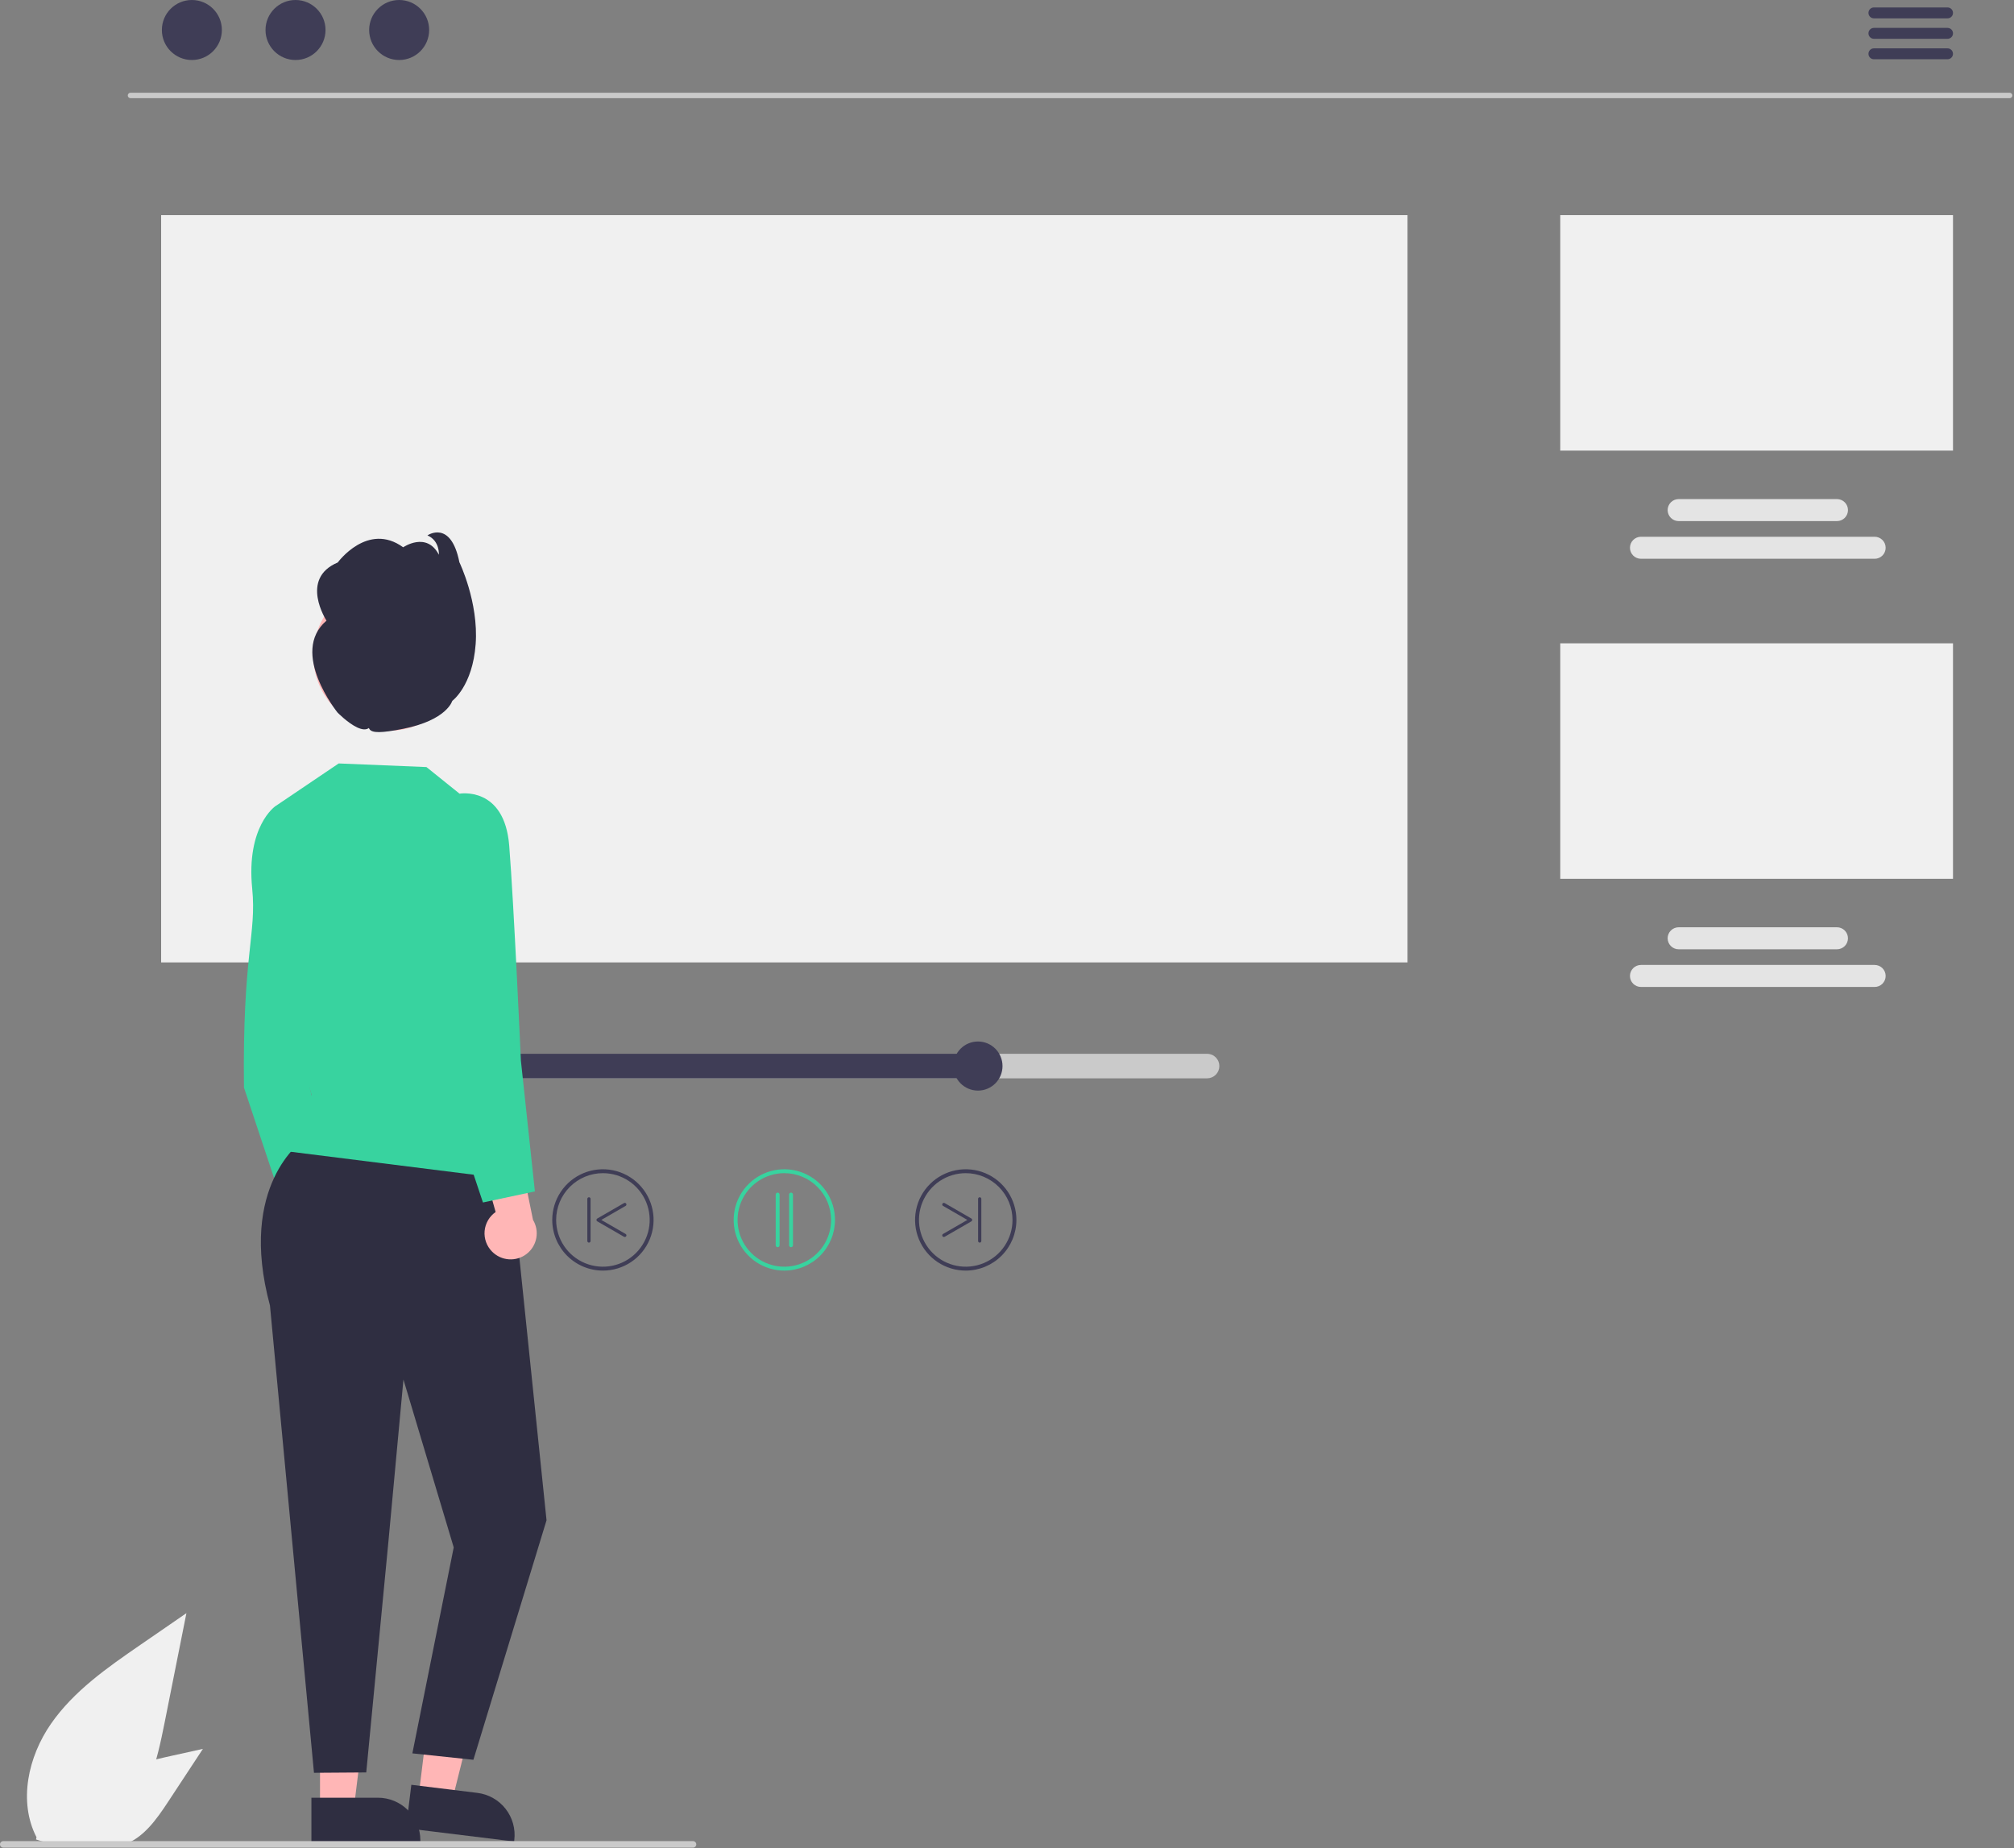 <svg width="619" height="568" viewBox="0 0 619 568" fill="none" xmlns="http://www.w3.org/2000/svg">
<rect x="0" y="0" width="619" height="568" fill="#808080" stroke="none"/>
<g clip-path="url(#clip0_112_51)">
<path d="M43.195 505.521C33.055 512.503 22.686 519.709 15.664 529.823C8.643 539.937 5.578 553.743 11.22 564.686L11.074 565.368C15.35 566.871 19.941 567.248 24.405 566.461C28.868 565.675 33.054 563.753 36.559 560.879C45.485 553.387 48.284 541.044 50.561 529.615L57.296 495.811L43.195 505.521Z" fill="#F0F0F0"/>
<path d="M52.961 539.61C46.197 541.107 39.266 542.671 33.466 546.46C27.666 550.249 23.148 556.8 23.776 563.7L23.556 564.024C25.467 565.712 27.782 566.88 30.276 567.414C32.769 567.948 35.359 567.83 37.794 567.073C44.033 565.054 48.102 559.21 51.707 553.732L62.368 537.529L52.961 539.61Z" fill="#F0F0F0"/>
<path d="M617.662 30.177H40.106C39.884 30.176 39.672 30.088 39.515 29.931C39.358 29.773 39.27 29.561 39.27 29.339C39.27 29.117 39.358 28.904 39.515 28.747C39.672 28.59 39.884 28.501 40.106 28.501H617.662C617.883 28.501 618.096 28.59 618.253 28.747C618.409 28.904 618.497 29.117 618.497 29.339C618.497 29.561 618.409 29.773 618.253 29.931C618.096 30.088 617.883 30.176 617.662 30.177Z" fill="#CACACA"/>
<path d="M58.973 18.442C64.066 18.442 68.194 14.313 68.194 9.221C68.194 4.128 64.066 0 58.973 0C53.881 0 49.752 4.128 49.752 9.221C49.752 14.313 53.881 18.442 58.973 18.442Z" fill="#3F3D56"/>
<path d="M90.827 18.442C95.919 18.442 100.048 14.313 100.048 9.221C100.048 4.128 95.919 0 90.827 0C85.734 0 81.606 4.128 81.606 9.221C81.606 14.313 85.734 18.442 90.827 18.442Z" fill="#3F3D56"/>
<path d="M122.68 18.442C127.773 18.442 131.901 14.313 131.901 9.221C131.901 4.128 127.773 0 122.68 0C117.588 0 113.46 4.128 113.46 9.221C113.46 14.313 117.588 18.442 122.68 18.442Z" fill="#3F3D56"/>
<path d="M598.577 5.64H575.944C575.499 5.64 575.073 5.463 574.758 5.149C574.444 4.835 574.267 4.408 574.267 3.964C574.267 3.519 574.444 3.093 574.758 2.778C575.073 2.464 575.499 2.287 575.944 2.287H598.577C599.021 2.287 599.448 2.464 599.762 2.778C600.077 3.093 600.253 3.519 600.253 3.964C600.253 4.408 600.077 4.835 599.762 5.149C599.448 5.463 599.021 5.64 598.577 5.64Z" fill="#3F3D56"/>
<path d="M598.577 11.927H575.944C575.499 11.927 575.073 11.75 574.758 11.436C574.444 11.121 574.267 10.695 574.267 10.251C574.267 9.806 574.444 9.379 574.758 9.065C575.073 8.751 575.499 8.574 575.944 8.574H598.577C599.021 8.574 599.448 8.751 599.762 9.065C600.077 9.379 600.253 9.806 600.253 10.251C600.253 10.695 600.077 11.121 599.762 11.436C599.448 11.75 599.021 11.927 598.577 11.927Z" fill="#3F3D56"/>
<path d="M598.577 18.214H575.944C575.499 18.214 575.073 18.037 574.758 17.723C574.444 17.408 574.267 16.982 574.267 16.537C574.267 16.093 574.444 15.666 574.758 15.352C575.073 15.037 575.499 14.861 575.944 14.861H598.577C599.02 14.862 599.445 15.04 599.758 15.354C600.072 15.668 600.247 16.094 600.247 16.537C600.247 16.981 600.072 17.407 599.758 17.721C599.445 18.035 599.02 18.212 598.577 18.214Z" fill="#3F3D56"/>
<path d="M432.603 66.123H49.522V295.804H432.603V66.123Z" fill="#F0F0F0"/>
<path d="M600.253 66.123H479.545V138.495H600.253V66.123Z" fill="#F0F0F0"/>
<path d="M576.171 171.743H504.35C503.453 171.743 502.592 171.386 501.958 170.752C501.323 170.117 500.967 169.257 500.967 168.36C500.967 167.463 501.323 166.602 501.958 165.968C502.592 165.333 503.453 164.977 504.35 164.977H576.171C577.068 164.977 577.929 165.333 578.563 165.968C579.198 166.602 579.554 167.463 579.554 168.36C579.554 169.257 579.198 170.117 578.563 170.752C577.929 171.386 577.068 171.743 576.171 171.743Z" fill="#E4E4E4"/>
<path d="M564.591 160.163H515.93C515.033 160.163 514.172 159.806 513.538 159.172C512.903 158.538 512.547 157.677 512.547 156.78C512.547 155.883 512.903 155.022 513.538 154.388C514.172 153.754 515.033 153.397 515.93 153.397H564.591C565.488 153.397 566.349 153.754 566.983 154.388C567.618 155.022 567.974 155.883 567.974 156.78C567.974 157.677 567.618 158.538 566.983 159.172C566.349 159.806 565.488 160.163 564.591 160.163Z" fill="#E4E4E4"/>
<path d="M600.253 197.729H479.545V270.101H600.253V197.729Z" fill="#F0F0F0"/>
<path d="M576.171 303.348H504.35C503.453 303.348 502.592 302.992 501.958 302.357C501.323 301.723 500.967 300.863 500.967 299.965C500.967 299.068 501.323 298.208 501.958 297.573C502.592 296.939 503.453 296.583 504.35 296.583H576.171C577.068 296.583 577.929 296.939 578.563 297.573C579.198 298.208 579.554 299.068 579.554 299.965C579.554 300.863 579.198 301.723 578.563 302.357C577.929 302.992 577.068 303.348 576.171 303.348Z" fill="#E4E4E4"/>
<path d="M564.591 291.768H515.93C515.033 291.768 514.172 291.412 513.538 290.778C512.903 290.143 512.547 289.283 512.547 288.386C512.547 287.488 512.903 286.628 513.538 285.994C514.172 285.359 515.033 285.003 515.93 285.003H564.591C565.487 285.004 566.346 285.361 566.98 285.996C567.613 286.63 567.968 287.489 567.968 288.386C567.968 289.282 567.613 290.141 566.98 290.776C566.346 291.41 565.487 291.767 564.591 291.768Z" fill="#E4E4E4"/>
<path d="M370.991 323.886H111.133C110.134 323.887 109.176 324.285 108.47 324.993C107.764 325.7 107.367 326.658 107.367 327.658C107.367 328.657 107.764 329.616 108.47 330.323C109.176 331.03 110.134 331.428 111.133 331.43H370.991C371.487 331.431 371.978 331.334 372.437 331.144C372.895 330.955 373.311 330.677 373.662 330.327C374.013 329.977 374.292 329.561 374.482 329.103C374.672 328.645 374.769 328.154 374.769 327.658C374.769 327.162 374.672 326.671 374.482 326.213C374.292 325.755 374.013 325.339 373.662 324.988C373.311 324.638 372.895 324.36 372.437 324.171C371.978 323.982 371.487 323.885 370.991 323.886Z" fill="#CACACA"/>
<path d="M300.578 323.885V331.43H111.133C110.134 331.428 109.176 331.03 108.47 330.323C107.764 329.616 107.367 328.657 107.367 327.658C107.367 326.658 107.764 325.7 108.47 324.993C109.176 324.285 110.134 323.887 111.133 323.885H300.578Z" fill="#3F3D56"/>
<path d="M300.578 335.202C304.745 335.202 308.122 331.824 308.122 327.658C308.122 323.491 304.745 320.113 300.578 320.113C296.411 320.113 293.034 323.491 293.034 327.658C293.034 331.824 296.411 335.202 300.578 335.202Z" fill="#3F3D56"/>
<path d="M241.062 390.526C237.982 390.526 234.971 389.613 232.41 387.902C229.849 386.191 227.853 383.758 226.674 380.913C225.496 378.067 225.187 374.936 225.788 371.915C226.389 368.894 227.872 366.119 230.05 363.941C232.228 361.763 235.003 360.28 238.024 359.679C241.045 359.078 244.176 359.387 247.022 360.565C249.867 361.744 252.3 363.74 254.011 366.301C255.722 368.862 256.635 371.873 256.635 374.953C256.631 379.082 254.988 383.04 252.069 385.96C249.149 388.88 245.191 390.522 241.062 390.526ZM241.062 360.578C238.219 360.578 235.44 361.421 233.076 363.001C230.712 364.58 228.869 366.825 227.781 369.452C226.693 372.079 226.408 374.969 226.963 377.758C227.518 380.546 228.887 383.108 230.897 385.118C232.908 387.129 235.469 388.498 238.258 389.052C241.046 389.607 243.937 389.322 246.563 388.234C249.19 387.146 251.435 385.304 253.015 382.94C254.594 380.576 255.437 377.796 255.437 374.953C255.433 371.142 253.917 367.488 251.222 364.793C248.527 362.098 244.873 360.582 241.062 360.578Z" fill="#38D39F"/>
<path d="M239.005 383.339C238.846 383.339 238.694 383.276 238.582 383.163C238.469 383.051 238.406 382.899 238.406 382.74V367.167C238.405 367.087 238.42 367.009 238.45 366.936C238.48 366.862 238.524 366.795 238.58 366.739C238.635 366.683 238.702 366.638 238.775 366.608C238.848 366.577 238.926 366.562 239.005 366.562C239.084 366.562 239.163 366.577 239.236 366.608C239.309 366.638 239.375 366.683 239.431 366.739C239.487 366.795 239.531 366.862 239.56 366.936C239.59 367.009 239.605 367.087 239.604 367.167V382.74C239.604 382.899 239.541 383.051 239.429 383.163C239.316 383.276 239.164 383.339 239.005 383.339Z" fill="#38D39F"/>
<path d="M243.119 383.339C242.96 383.339 242.808 383.276 242.695 383.163C242.583 383.051 242.52 382.899 242.52 382.74V367.167C242.519 367.088 242.534 367.009 242.564 366.936C242.594 366.862 242.638 366.796 242.693 366.74C242.749 366.683 242.815 366.639 242.888 366.608C242.961 366.578 243.04 366.562 243.119 366.562C243.198 366.562 243.276 366.578 243.349 366.608C243.422 366.639 243.489 366.683 243.544 366.74C243.6 366.796 243.644 366.862 243.674 366.936C243.704 367.009 243.718 367.088 243.718 367.167V382.74C243.718 382.899 243.655 383.051 243.542 383.163C243.43 383.276 243.278 383.339 243.119 383.339Z" fill="#38D39F"/>
<path d="M169.733 374.953C169.733 371.873 170.646 368.862 172.357 366.301C174.068 363.74 176.501 361.744 179.346 360.565C182.192 359.387 185.323 359.078 188.344 359.679C191.365 360.28 194.14 361.763 196.318 363.941C198.496 366.119 199.979 368.894 200.58 371.915C201.181 374.936 200.872 378.067 199.694 380.913C198.515 383.758 196.519 386.191 193.958 387.902C191.397 389.613 188.386 390.526 185.306 390.526C181.177 390.522 177.219 388.88 174.299 385.96C171.38 383.04 169.737 379.082 169.733 374.953ZM170.931 374.953C170.931 377.796 171.774 380.576 173.353 382.94C174.933 385.304 177.178 387.146 179.805 388.234C182.432 389.322 185.322 389.607 188.111 389.052C190.899 388.498 193.46 387.129 195.471 385.118C197.481 383.108 198.85 380.546 199.405 377.758C199.96 374.969 199.675 372.079 198.587 369.452C197.499 366.825 195.657 364.58 193.292 363.001C190.928 361.421 188.149 360.578 185.306 360.578C181.495 360.582 177.841 362.098 175.146 364.793C172.451 367.488 170.935 371.142 170.931 374.953Z" fill="#3F3D56"/>
<path d="M192.033 380.196C192.142 380.197 192.249 380.16 192.336 380.094C192.423 380.027 192.486 379.933 192.514 379.827C192.543 379.722 192.535 379.609 192.493 379.508C192.451 379.406 192.377 379.322 192.282 379.267L184.81 374.953L192.282 370.639C192.397 370.573 192.48 370.465 192.514 370.337C192.548 370.209 192.531 370.073 192.465 369.959C192.398 369.845 192.29 369.761 192.162 369.727C192.034 369.693 191.898 369.711 191.784 369.777L183.565 374.522C183.489 374.565 183.427 374.628 183.383 374.704C183.339 374.78 183.316 374.866 183.316 374.953C183.316 375.041 183.339 375.127 183.383 375.202C183.427 375.278 183.489 375.341 183.565 375.385L191.784 380.13C191.86 380.174 191.945 380.197 192.033 380.196Z" fill="#3F3D56"/>
<path d="M181.012 381.927C181.144 381.927 181.271 381.874 181.365 381.781C181.458 381.687 181.51 381.561 181.51 381.429V368.478C181.51 368.346 181.458 368.219 181.365 368.126C181.271 368.032 181.144 367.98 181.012 367.98C180.88 367.98 180.753 368.032 180.66 368.126C180.567 368.219 180.514 368.346 180.514 368.478V381.429C180.514 381.561 180.567 381.687 180.66 381.781C180.753 381.874 180.88 381.927 181.012 381.927Z" fill="#3F3D56"/>
<path d="M296.818 390.526C293.738 390.526 290.727 389.613 288.166 387.902C285.605 386.191 283.609 383.758 282.43 380.913C281.252 378.067 280.943 374.936 281.544 371.915C282.145 368.894 283.628 366.119 285.806 363.941C287.984 361.763 290.759 360.28 293.78 359.679C296.801 359.078 299.932 359.387 302.778 360.565C305.623 361.744 308.056 363.74 309.767 366.301C311.478 368.862 312.391 371.873 312.391 374.953C312.387 379.082 310.744 383.04 307.825 385.96C304.905 388.88 300.947 390.522 296.818 390.526ZM296.818 360.578C293.975 360.578 291.196 361.421 288.832 363.001C286.468 364.58 284.625 366.825 283.537 369.452C282.449 372.079 282.164 374.969 282.719 377.758C283.274 380.546 284.643 383.108 286.653 385.118C288.664 387.129 291.225 388.498 294.014 389.052C296.802 389.607 299.693 389.322 302.319 388.234C304.946 387.146 307.191 385.304 308.771 382.94C310.35 380.576 311.193 377.796 311.193 374.953C311.189 371.142 309.673 367.488 306.978 364.793C304.283 362.098 300.629 360.582 296.818 360.578Z" fill="#3F3D56"/>
<path d="M290.092 380.196C289.982 380.197 289.875 380.16 289.788 380.094C289.701 380.027 289.638 379.933 289.61 379.827C289.582 379.722 289.589 379.609 289.631 379.508C289.673 379.406 289.747 379.322 289.842 379.267L297.314 374.953L289.842 370.639C289.728 370.573 289.645 370.464 289.611 370.337C289.577 370.21 289.595 370.074 289.661 369.96C289.727 369.846 289.835 369.762 289.963 369.728C290.09 369.694 290.226 369.711 290.34 369.777L298.559 374.522C298.635 374.565 298.698 374.628 298.741 374.704C298.785 374.78 298.808 374.866 298.808 374.953C298.808 375.041 298.785 375.127 298.741 375.202C298.698 375.278 298.635 375.341 298.559 375.385L290.34 380.13C290.265 380.174 290.179 380.197 290.092 380.196Z" fill="#3F3D56"/>
<path d="M301.112 381.927C300.98 381.927 300.853 381.874 300.76 381.781C300.666 381.687 300.614 381.561 300.614 381.429V368.478C300.614 368.346 300.666 368.219 300.76 368.126C300.853 368.032 300.98 367.98 301.112 367.98C301.244 367.98 301.371 368.032 301.464 368.126C301.558 368.219 301.61 368.346 301.61 368.478V381.429C301.61 381.561 301.558 381.687 301.464 381.781C301.371 381.874 301.244 381.927 301.112 381.927Z" fill="#3F3D56"/>
<path d="M91.243 386.691C90.42 385.866 89.788 384.871 89.391 383.775C88.994 382.68 88.842 381.511 88.946 380.35C89.05 379.19 89.407 378.066 89.992 377.058C90.577 376.051 91.376 375.184 92.332 374.518L84.67 347.251L98.69 351.728L103.817 376.935C104.829 378.615 105.188 380.609 104.828 382.537C104.468 384.466 103.414 386.195 101.864 387.397C100.314 388.6 98.377 389.192 96.419 389.062C94.462 388.932 92.62 388.088 91.243 386.691Z" fill="#FFB6B6"/>
<path d="M87.496 250.842L84.592 247.82C84.592 247.82 75.612 253.988 77.512 273.107C78.916 287.229 74.481 293.218 74.977 334.264L87.496 371.855L101.976 364.264L91.5 317.882L87.496 250.842Z" fill="#38D39F"/>
<path d="M98.359 555.931H108.742L113.682 515.882L98.357 515.883L98.359 555.931Z" fill="#FFB6B6"/>
<path d="M95.711 552.541L116.159 552.54C119.614 552.54 122.93 553.913 125.373 556.357C127.817 558.801 129.19 562.115 129.19 565.571V565.995L95.711 565.996L95.711 552.541Z" fill="#2F2E41"/>
<path d="M128.639 552.254L138.945 553.517L148.723 514.368L133.513 512.503L128.639 552.254Z" fill="#FFB6B6"/>
<path d="M126.423 548.566L146.718 551.055C150.149 551.476 153.272 553.242 155.4 555.965C157.528 558.688 158.487 562.145 158.067 565.575L158.015 565.996L124.785 561.921L126.423 548.566Z" fill="#2F2E41"/>
<path d="M92.977 350.595C92.977 350.595 72.976 364.264 82.976 401.264L96.5 544.882L112.567 544.768L119.372 473.902L123.997 424.012L139.451 475.603L126.74 538.907L145.5 540.882L167.976 467.264L157.137 362.45L92.977 350.595Z" fill="#2F2E41"/>
<path d="M141.237 243.94L131.067 235.76L104.097 234.65L84.592 247.82C84.592 247.82 82.578 294.716 95.777 336.49L88.857 353.94L158.047 362.62L141.237 243.94Z" fill="#38D39F"/>
<path d="M119.432 224.613C132.208 224.613 142.566 214.256 142.566 201.479C142.566 188.703 132.208 178.345 119.432 178.345C106.655 178.345 96.298 188.703 96.298 201.479C96.298 214.256 106.655 224.613 119.432 224.613Z" fill="#FFB6B6"/>
<path d="M151.243 384.691C150.42 383.866 149.788 382.871 149.391 381.775C148.994 380.68 148.842 379.511 148.946 378.35C149.05 377.19 149.407 376.066 149.992 375.058C150.577 374.051 151.376 373.184 152.332 372.518L144.67 345.251L158.69 349.728L163.817 374.935C164.829 376.615 165.188 378.609 164.828 380.537C164.468 382.466 163.414 384.195 161.864 385.397C160.314 386.6 158.377 387.192 156.419 387.062C154.462 386.932 152.62 386.088 151.243 384.691Z" fill="#FFB6B6"/>
<path d="M132.467 249.114L141.237 243.94C141.237 243.94 155.032 241.508 156.504 259.886C157.976 278.264 160.097 325.97 160.097 325.97L164.4 366.185L148.434 369.59L130.083 314.595L132.467 249.114Z" fill="#38D39F"/>
<path d="M213 567.882H1C0.735 567.882 0.48 567.777 0.293 567.589C0.105 567.401 0 567.147 0 566.882C0 566.617 0.105 566.362 0.293 566.175C0.48 565.987 0.735 565.882 1 565.882H213C213.265 565.882 213.52 565.987 213.707 566.175C213.895 566.362 214 566.617 214 566.882C214 567.147 213.895 567.401 213.707 567.589C213.52 567.777 213.265 567.882 213 567.882Z" fill="#CACACA"/>
<path d="M103.737 219.002C103.737 219.002 116.291 231.889 114.5 217C112.961 224 110.423 226.672 123.917 224C137.412 221.328 139.005 215.419 139.005 215.419C139.005 215.419 145.254 210.865 146.194 197.957C147.134 185.049 141.195 172.815 141.195 172.815C138.564 159.583 131.372 164.559 131.372 164.559C135.206 166.207 134.893 170.51 134.893 170.51C131.109 163.236 123.917 168.213 123.917 168.213C112.992 160.29 103.807 172.882 103.807 172.882C91.942 177.867 100.349 190.759 100.349 190.759C88.853 200.542 103.737 219.002 103.737 219.002Z" fill="#2F2E41"/>
</g>
<defs>
<clipPath id="clip0_112_51">
<rect width="618.5" height="567.882" fill="white"/>
</clipPath>
</defs>
</svg>
